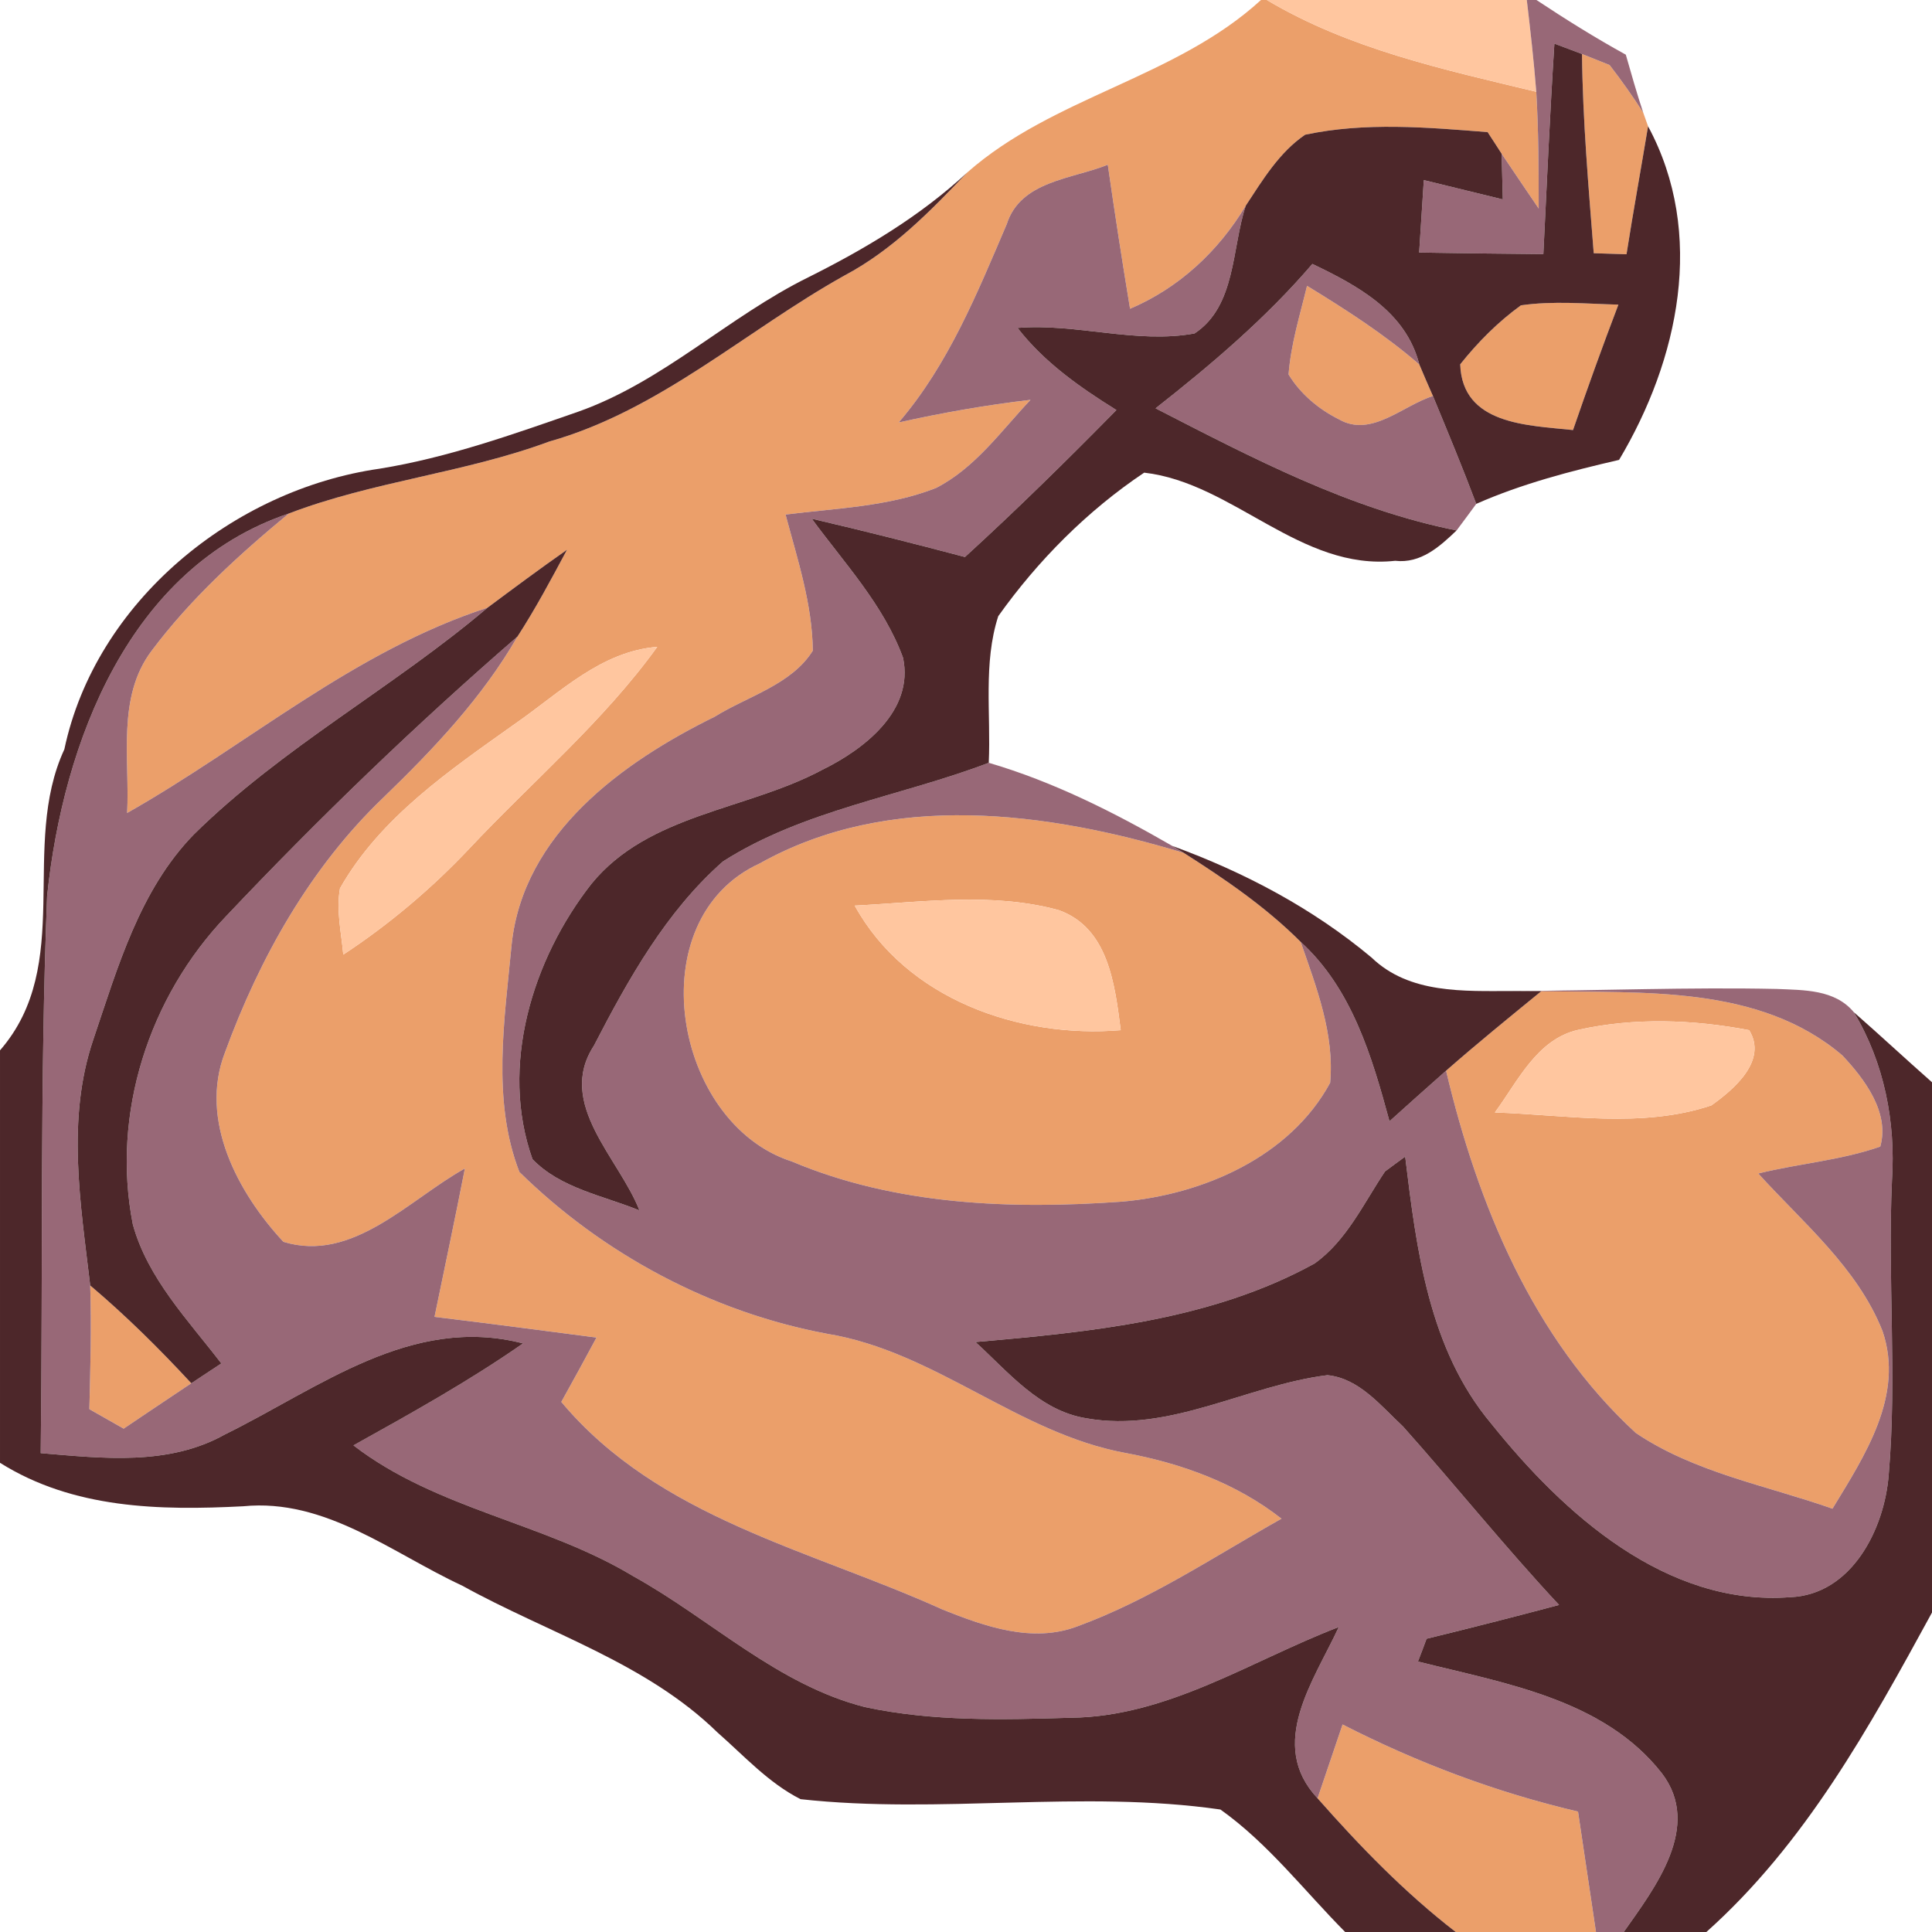 <svg height="112pt" viewBox="0 0 112 112" width="112pt" xmlns="http://www.w3.org/2000/svg"><g fill="#eb9f6a"><path d="m73.1 0h.34c4.79 2.85 10.26 4.03 15.62 5.32.13 2.25.14 4.51.14 6.77-.72-1.06-1.44-2.12-2.15-3.18-.2-.32-.61-.94-.81-1.25-3.51-.28-7.11-.59-10.58.15-1.5 1.02-2.46 2.62-3.44 4.11-1.58 2.64-3.87 4.77-6.71 5.98-.46-2.78-.89-5.56-1.29-8.35-2.09.84-5.06.93-5.86 3.45-1.72 4.02-3.38 8.13-6.26 11.49 2.52-.56 5.07-1.01 7.64-1.31-1.71 1.81-3.21 3.95-5.48 5.11-2.77 1.09-5.8 1.17-8.72 1.54.69 2.59 1.55 5.18 1.58 7.89-1.24 1.98-3.78 2.64-5.69 3.83-5.35 2.63-11.1 6.78-11.77 13.21-.41 4.33-1.16 9.04.45 13.18 4.84 4.76 11.14 8.13 17.84 9.38 6.27 1.03 11.08 5.77 17.3 6.91 3.26.61 6.41 1.75 9.04 3.81-3.88 2.18-7.62 4.7-11.83 6.24-2.6.99-5.36.01-7.81-.97-7.65-3.47-16.46-5.29-22.11-12.04.69-1.24 1.37-2.48 2.04-3.73-3.13-.41-6.26-.82-9.39-1.2.59-2.87 1.2-5.73 1.76-8.6-3.22 1.78-6.5 5.49-10.52 4.25-2.64-2.84-4.9-7.05-3.39-10.97 2-5.47 4.94-10.72 9.18-14.78 2.92-2.82 5.74-5.8 7.78-9.34 1.05-1.62 1.96-3.33 2.87-5.03-1.56 1.09-3.08 2.22-4.61 3.36-7.76 2.52-13.9 7.94-20.89 11.9.16-3.12-.61-6.7 1.41-9.39 2.26-3.02 5.07-5.58 7.96-7.97 4.89-1.87 10.18-2.35 15.09-4.17 6.42-1.81 11.4-6.43 17.11-9.62 2.78-1.47 4.99-3.73 7.13-5.98 5-4.41 12.09-5.47 17.03-10m-43.2 41.93c-3.79 2.7-7.85 5.44-10.19 9.57-.23 1.28.08 2.57.19 3.84 2.67-1.76 5.11-3.82 7.3-6.14 3.65-3.89 7.77-7.36 10.9-11.7-3.27.26-5.65 2.66-8.2 4.43z"/><path d="m91.71 3.13c.4.16 1.2.48 1.6.64.69.89 1.34 1.81 1.95 2.76l.28.79c-.41 2.47-.86 4.94-1.25 7.42-.48-.01-1.43-.05-1.9-.06-.3-3.85-.64-7.69-.68-11.55z"/><path d="m75.77 16.57c2.26 1.38 4.5 2.82 6.51 4.56.19.46.59 1.38.79 1.83-1.75.54-3.57 2.43-5.45 1.35-1.18-.59-2.23-1.47-2.92-2.6.13-1.75.66-3.44 1.07-5.14z"/><path d="m84.65 21.12c1.02-1.28 2.19-2.46 3.52-3.42 1.87-.27 3.77-.09 5.65-.04-.92 2.41-1.79 4.83-2.63 7.27-2.63-.28-6.42-.3-6.54-3.81z"/><path d="m44.05 50.05c7.54-4.22 16.65-3 24.57-.61 2.39 1.52 4.76 3.14 6.78 5.16.91 2.62 1.97 5.35 1.71 8.17-2.33 4.3-7.37 6.48-12.06 6.89-6.43.46-13.13.21-19.15-2.33-6.87-2.21-8.94-14.04-1.85-17.28m5.5 2.45c2.98 5.41 9.52 7.71 15.42 7.22-.34-2.62-.7-5.93-3.6-6.96-3.85-1.05-7.9-.46-11.82-.26z"/><path d="m89.35 57.46c5.91.12 12.63-.38 17.45 3.72 1.28 1.36 2.76 3.31 2.2 5.29-2.29.8-4.73.98-7.07 1.56 2.59 2.86 5.74 5.45 7.2 9.13 1.28 3.74-1.04 7.24-2.9 10.3-3.83-1.35-7.99-2.09-11.4-4.39-5.97-5.49-9.16-13.24-11-21 1.8-1.58 3.66-3.09 5.52-4.61m2.15 2.24c-2.41.54-3.51 2.99-4.84 4.79 4.15.14 8.53.94 12.55-.41 1.32-.94 3.27-2.6 2.19-4.36-3.25-.62-6.66-.74-9.9-.02z"/><path d="m5.18 81.69c.06-2.39.13-4.78.05-7.17 2.08 1.76 4.01 3.67 5.86 5.67-1.31.87-2.61 1.75-3.92 2.63-.5-.28-1.49-.85-1.99-1.13z"/><path d="m76.38 104.25c.48-1.42.97-2.85 1.45-4.28 4.34 2.22 8.91 3.94 13.65 5.05.35 2.33.69 4.65 1.04 6.98h-8.13c-2.95-2.28-5.55-4.96-8.01-7.75z"/></g><g fill="#ffc69f"><path d="m73.44 0h15.07c.21 1.77.41 3.54.55 5.32-5.36-1.29-10.83-2.47-15.62-5.32z"/><path d="m29.9 41.93c2.55-1.77 4.93-4.17 8.2-4.43-3.13 4.34-7.25 7.81-10.9 11.7-2.19 2.32-4.63 4.38-7.3 6.14-.11-1.27-.42-2.56-.19-3.84 2.34-4.13 6.4-6.87 10.19-9.57z"/><path d="m49.55 52.5c3.92-.2 7.97-.79 11.82.26 2.9 1.03 3.26 4.34 3.6 6.96-5.9.49-12.44-1.81-15.42-7.22z"/><path d="m91.5 59.7c3.24-.72 6.65-.6 9.9.02 1.08 1.76-.87 3.42-2.19 4.36-4.02 1.35-8.4.55-12.55.41 1.33-1.8 2.43-4.25 4.84-4.79z"/></g><path d="m88.51 0h.56c1.69 1.12 3.4 2.19 5.18 3.17.32 1.12.64 2.25 1.01 3.36-.61-.95-1.26-1.87-1.95-2.76-.4-.16-1.2-.48-1.6-.64-.4-.15-1.2-.45-1.6-.6-.26 4.06-.44 8.13-.64 12.2-2.4-.02-4.8-.05-7.2-.09.09-1.4.18-2.8.27-4.2 1.52.37 3.05.75 4.58 1.12-.02-.67-.05-1.99-.07-2.65.71 1.06 1.43 2.12 2.15 3.18 0-2.26-.01-4.52-.14-6.77-.14-1.78-.34-3.55-.55-5.32z" fill="#986877"/><path d="m58.36 13c.8-2.52 3.77-2.61 5.86-3.45.4 2.79.83 5.57 1.29 8.35 2.84-1.21 5.13-3.34 6.71-5.98-.82 2.47-.56 5.82-2.97 7.41-3.39.62-6.83-.6-10.26-.32 1.54 1.99 3.61 3.44 5.73 4.76-2.86 2.91-5.77 5.77-8.78 8.52-2.95-.78-5.91-1.53-8.88-2.22 1.89 2.58 4.17 5 5.29 8.06.65 3.07-2.26 5.31-4.69 6.5-4.37 2.34-10.04 2.54-13.36 6.59-3.44 4.38-5.35 10.58-3.43 15.98 1.63 1.69 4.1 2.11 6.2 2.97-1.18-3.03-4.84-6.18-2.64-9.55 1.99-3.85 4.19-7.79 7.48-10.68 4.66-2.98 10.3-3.77 15.41-5.72 3.75 1.1 7.26 2.87 10.64 4.82l.66.4c-7.92-2.39-17.03-3.61-24.57.61-7.09 3.24-5.02 15.07 1.85 17.28 6.02 2.54 12.72 2.79 19.15 2.33 4.69-.41 9.73-2.59 12.06-6.89.26-2.82-.8-5.55-1.71-8.17 2.97 2.71 4.13 6.64 5.15 10.4 1.09-.98 2.18-1.96 3.28-2.93 1.84 7.76 5.03 15.51 11 21 3.41 2.3 7.57 3.04 11.4 4.39 1.86-3.06 4.18-6.56 2.9-10.3-1.46-3.68-4.61-6.27-7.2-9.13 2.34-.58 4.78-.76 7.07-1.56.56-1.98-.92-3.93-2.2-5.29-4.82-4.1-11.54-3.6-17.45-3.72-.42 0-1.25-.01-1.67-.01 5.11-.02 10.22-.23 15.32-.12 1.57.07 3.37.02 4.47 1.35 1.76 2.92 2.43 6.36 2.21 9.74-.26 5.69.3 11.39-.19 17.07-.24 3.15-2.15 6.96-5.71 7.1-7.19.54-13.13-4.82-17.33-10.06-3.63-4.33-4.33-10.08-4.99-15.48-.29.21-.88.64-1.17.86-1.24 1.85-2.23 4.02-4.09 5.34-6 3.3-12.95 3.96-19.65 4.55 1.91 1.74 3.72 3.99 6.43 4.42 4.85.86 9.27-1.91 13.97-2.5 1.84.18 3.1 1.78 4.38 2.97 3.05 3.42 5.92 7 9.05 10.35-2.55.68-5.11 1.33-7.68 1.96-.12.33-.37.99-.5 1.32 4.99 1.26 10.77 2.17 14.14 6.48 2.35 3.08-.4 6.63-2.21 9.2h-1.61c-.35-2.33-.69-4.65-1.04-6.98-4.74-1.11-9.31-2.83-13.65-5.05-.48 1.43-.97 2.86-1.45 4.28-2.94-3.14-.21-6.81 1.23-9.93-5.1 1.96-9.91 5.2-15.54 5.26-3.98.12-8.02.22-11.93-.62-5.08-1.29-8.93-5.09-13.42-7.58-5.14-3.11-11.4-3.87-16.23-7.59 3.34-1.86 6.69-3.72 9.83-5.91-6.47-1.68-11.84 2.6-17.27 5.27-3.27 1.84-7.11 1.39-10.69 1.09.13-10.76-.05-21.53.37-32.29.93-8.91 4.75-19.06 14.01-22.18-2.89 2.39-5.7 4.95-7.96 7.97-2.02 2.69-1.25 6.27-1.41 9.39 6.99-3.96 13.13-9.38 20.89-11.9-5.47 4.64-11.89 8.08-17.02 13.14-3.15 3.23-4.42 7.72-5.83 11.89-1.57 4.62-.74 9.53-.18 14.26.08 2.39.01 4.78-.05 7.17.5.28 1.49.85 1.99 1.13 1.31-.88 2.61-1.76 3.92-2.63.43-.29 1.31-.86 1.74-1.15-1.93-2.52-4.27-4.93-5.13-8.06-1.26-6.41.93-13.18 5.41-17.87 5.36-5.67 10.99-11.1 16.89-16.21-2.04 3.54-4.86 6.52-7.78 9.34-4.24 4.06-7.18 9.31-9.18 14.78-1.51 3.92.75 8.13 3.39 10.97 4.02 1.24 7.3-2.47 10.52-4.25-.56 2.87-1.17 5.73-1.76 8.6 3.13.38 6.26.79 9.39 1.2-.67 1.25-1.35 2.49-2.04 3.73 5.65 6.75 14.46 8.57 22.11 12.04 2.45.98 5.21 1.96 7.81.97 4.21-1.54 7.95-4.06 11.83-6.24-2.63-2.06-5.78-3.2-9.04-3.81-6.22-1.14-11.03-5.88-17.3-6.91-6.7-1.25-13-4.62-17.84-9.38-1.61-4.14-.86-8.85-.45-13.18.67-6.43 6.42-10.58 11.77-13.21 1.91-1.19 4.45-1.85 5.69-3.83-.03-2.71-.89-5.3-1.58-7.89 2.92-.37 5.95-.45 8.72-1.54 2.27-1.16 3.77-3.3 5.48-5.11-2.57.3-5.12.75-7.64 1.31 2.88-3.36 4.54-7.47 6.26-11.49z" fill="#986877"/><path d="m76.08 15.3c2.63 1.26 5.42 2.76 6.2 5.83-2.01-1.74-4.25-3.18-6.51-4.56-.41 1.7-.94 3.39-1.07 5.14.69 1.13 1.74 2.01 2.92 2.6 1.88 1.08 3.7-.81 5.45-1.35.86 2.08 1.72 4.15 2.51 6.25-.28.39-.85 1.15-1.14 1.54-6.22-1.24-11.86-4.21-17.45-7.08 3.25-2.55 6.4-5.23 9.09-8.37z" fill="#986877"/><g fill="#4d272a"><path d="m90.11 2.53c.4.15 1.2.45 1.6.6.04 3.86.38 7.7.68 11.55.47.01 1.42.05 1.9.06.39-2.48.84-4.95 1.25-7.42 3.36 6.23 1.77 13.55-1.68 19.34-2.81.65-5.63 1.38-8.28 2.55-.79-2.1-1.65-4.17-2.51-6.25-.2-.45-.6-1.37-.79-1.83-.78-3.07-3.57-4.57-6.2-5.83-2.69 3.14-5.84 5.82-9.09 8.37 5.59 2.87 11.23 5.84 17.45 7.08-.98.94-2.08 1.93-3.56 1.76-5.49.6-9.38-4.52-14.55-5.11-3.29 2.2-6.17 5.1-8.46 8.32-.88 2.72-.42 5.67-.55 8.5-5.11 1.95-10.75 2.74-15.41 5.72-3.29 2.89-5.49 6.83-7.48 10.68-2.2 3.37 1.46 6.52 2.64 9.55-2.1-.86-4.57-1.28-6.2-2.97-1.92-5.4-.01-11.6 3.43-15.98 3.32-4.05 8.99-4.25 13.36-6.59 2.43-1.19 5.34-3.43 4.69-6.5-1.12-3.06-3.4-5.48-5.29-8.06 2.97.69 5.93 1.44 8.88 2.22 3.01-2.75 5.92-5.61 8.78-8.52-2.12-1.32-4.19-2.77-5.73-4.76 3.43-.28 6.87.94 10.26.32 2.41-1.59 2.15-4.94 2.97-7.41.98-1.49 1.94-3.09 3.44-4.11 3.47-.74 7.07-.43 10.58-.15.2.31.61.93.81 1.25.02.66.05 1.98.07 2.65-1.53-.37-3.06-.75-4.58-1.12-.09 1.4-.18 2.8-.27 4.2 2.4.04 4.8.07 7.2.09.2-4.07.38-8.14.64-12.2m-5.46 18.59c.12 3.51 3.91 3.53 6.54 3.81.84-2.44 1.71-4.86 2.63-7.27-1.88-.05-3.78-.23-5.65.04-1.33.96-2.5 2.14-3.52 3.42z"/><path d="m46.87 16.07c3.3-1.65 6.49-3.55 9.2-6.07-2.14 2.25-4.35 4.51-7.13 5.98-5.71 3.19-10.69 7.81-17.11 9.62-4.91 1.82-10.2 2.3-15.09 4.17-9.26 3.12-13.08 13.27-14.01 22.18-.42 10.76-.24 21.53-.37 32.29 3.58.3 7.42.75 10.69-1.09 5.43-2.67 10.8-6.95 17.27-5.27-3.14 2.19-6.49 4.05-9.83 5.91 4.83 3.72 11.09 4.48 16.23 7.59 4.49 2.49 8.34 6.29 13.42 7.58 3.91.84 7.95.74 11.93.62 5.63-.06 10.44-3.3 15.54-5.26-1.44 3.12-4.17 6.79-1.23 9.93 2.46 2.79 5.06 5.47 8.01 7.75h-6.41c-2.38-2.4-4.46-5.13-7.23-7.1-8.04-1.16-16.26.29-24.34-.6-1.86-.94-3.28-2.52-4.83-3.88-4.14-4.04-9.82-5.75-14.79-8.5-4.07-1.89-7.93-5.07-12.69-4.6-4.85.25-9.85.15-14.1-2.52v-23.91c4.33-4.98 1.13-11.83 3.73-17.45 1.81-8.55 9.78-15.06 18.28-16.27 3.95-.64 7.73-1.99 11.5-3.3 4.93-1.74 8.71-5.51 13.36-7.8z"/><path d="m28.26 35.23c1.53-1.14 3.05-2.27 4.61-3.36-.91 1.7-1.82 3.41-2.87 5.03-5.9 5.11-11.53 10.54-16.89 16.21-4.48 4.69-6.67 11.46-5.41 17.87.86 3.13 3.2 5.54 5.13 8.06-.43.29-1.31.86-1.74 1.15-1.85-2-3.78-3.91-5.86-5.67-.56-4.73-1.39-9.64.18-14.26 1.41-4.17 2.68-8.66 5.83-11.89 5.13-5.06 11.55-8.5 17.02-13.14z"/><path d="m67.96 49.04c4.17 1.52 8.13 3.61 11.55 6.47 2.2 2.12 5.35 1.94 8.17 1.94.42 0 1.25.01 1.67.01-1.86 1.52-3.72 3.03-5.52 4.61-1.1.97-2.19 1.95-3.28 2.93-1.02-3.76-2.18-7.69-5.15-10.4-2.02-2.02-4.39-3.64-6.78-5.16z"/><path d="m107.47 58.68c1.53 1.34 3.01 2.72 4.53 4.06v30.74c-3.64 6.67-7.34 13.39-13.08 18.52h-4.79c1.81-2.57 4.56-6.12 2.21-9.2-3.37-4.31-9.15-5.22-14.14-6.48.13-.33.38-.99.5-1.32 2.57-.63 5.13-1.28 7.68-1.96-3.13-3.35-6-6.93-9.05-10.35-1.28-1.19-2.54-2.79-4.38-2.97-4.7.59-9.12 3.36-13.97 2.5-2.71-.43-4.52-2.68-6.43-4.42 6.7-.59 13.65-1.25 19.65-4.55 1.86-1.32 2.85-3.49 4.09-5.34.29-.22.88-.65 1.17-.86.66 5.4 1.36 11.15 4.99 15.48 4.2 5.24 10.14 10.6 17.33 10.06 3.56-.14 5.47-3.95 5.71-7.1.49-5.68-.07-11.38.19-17.07.22-3.38-.45-6.82-2.21-9.74z"/></g></svg>